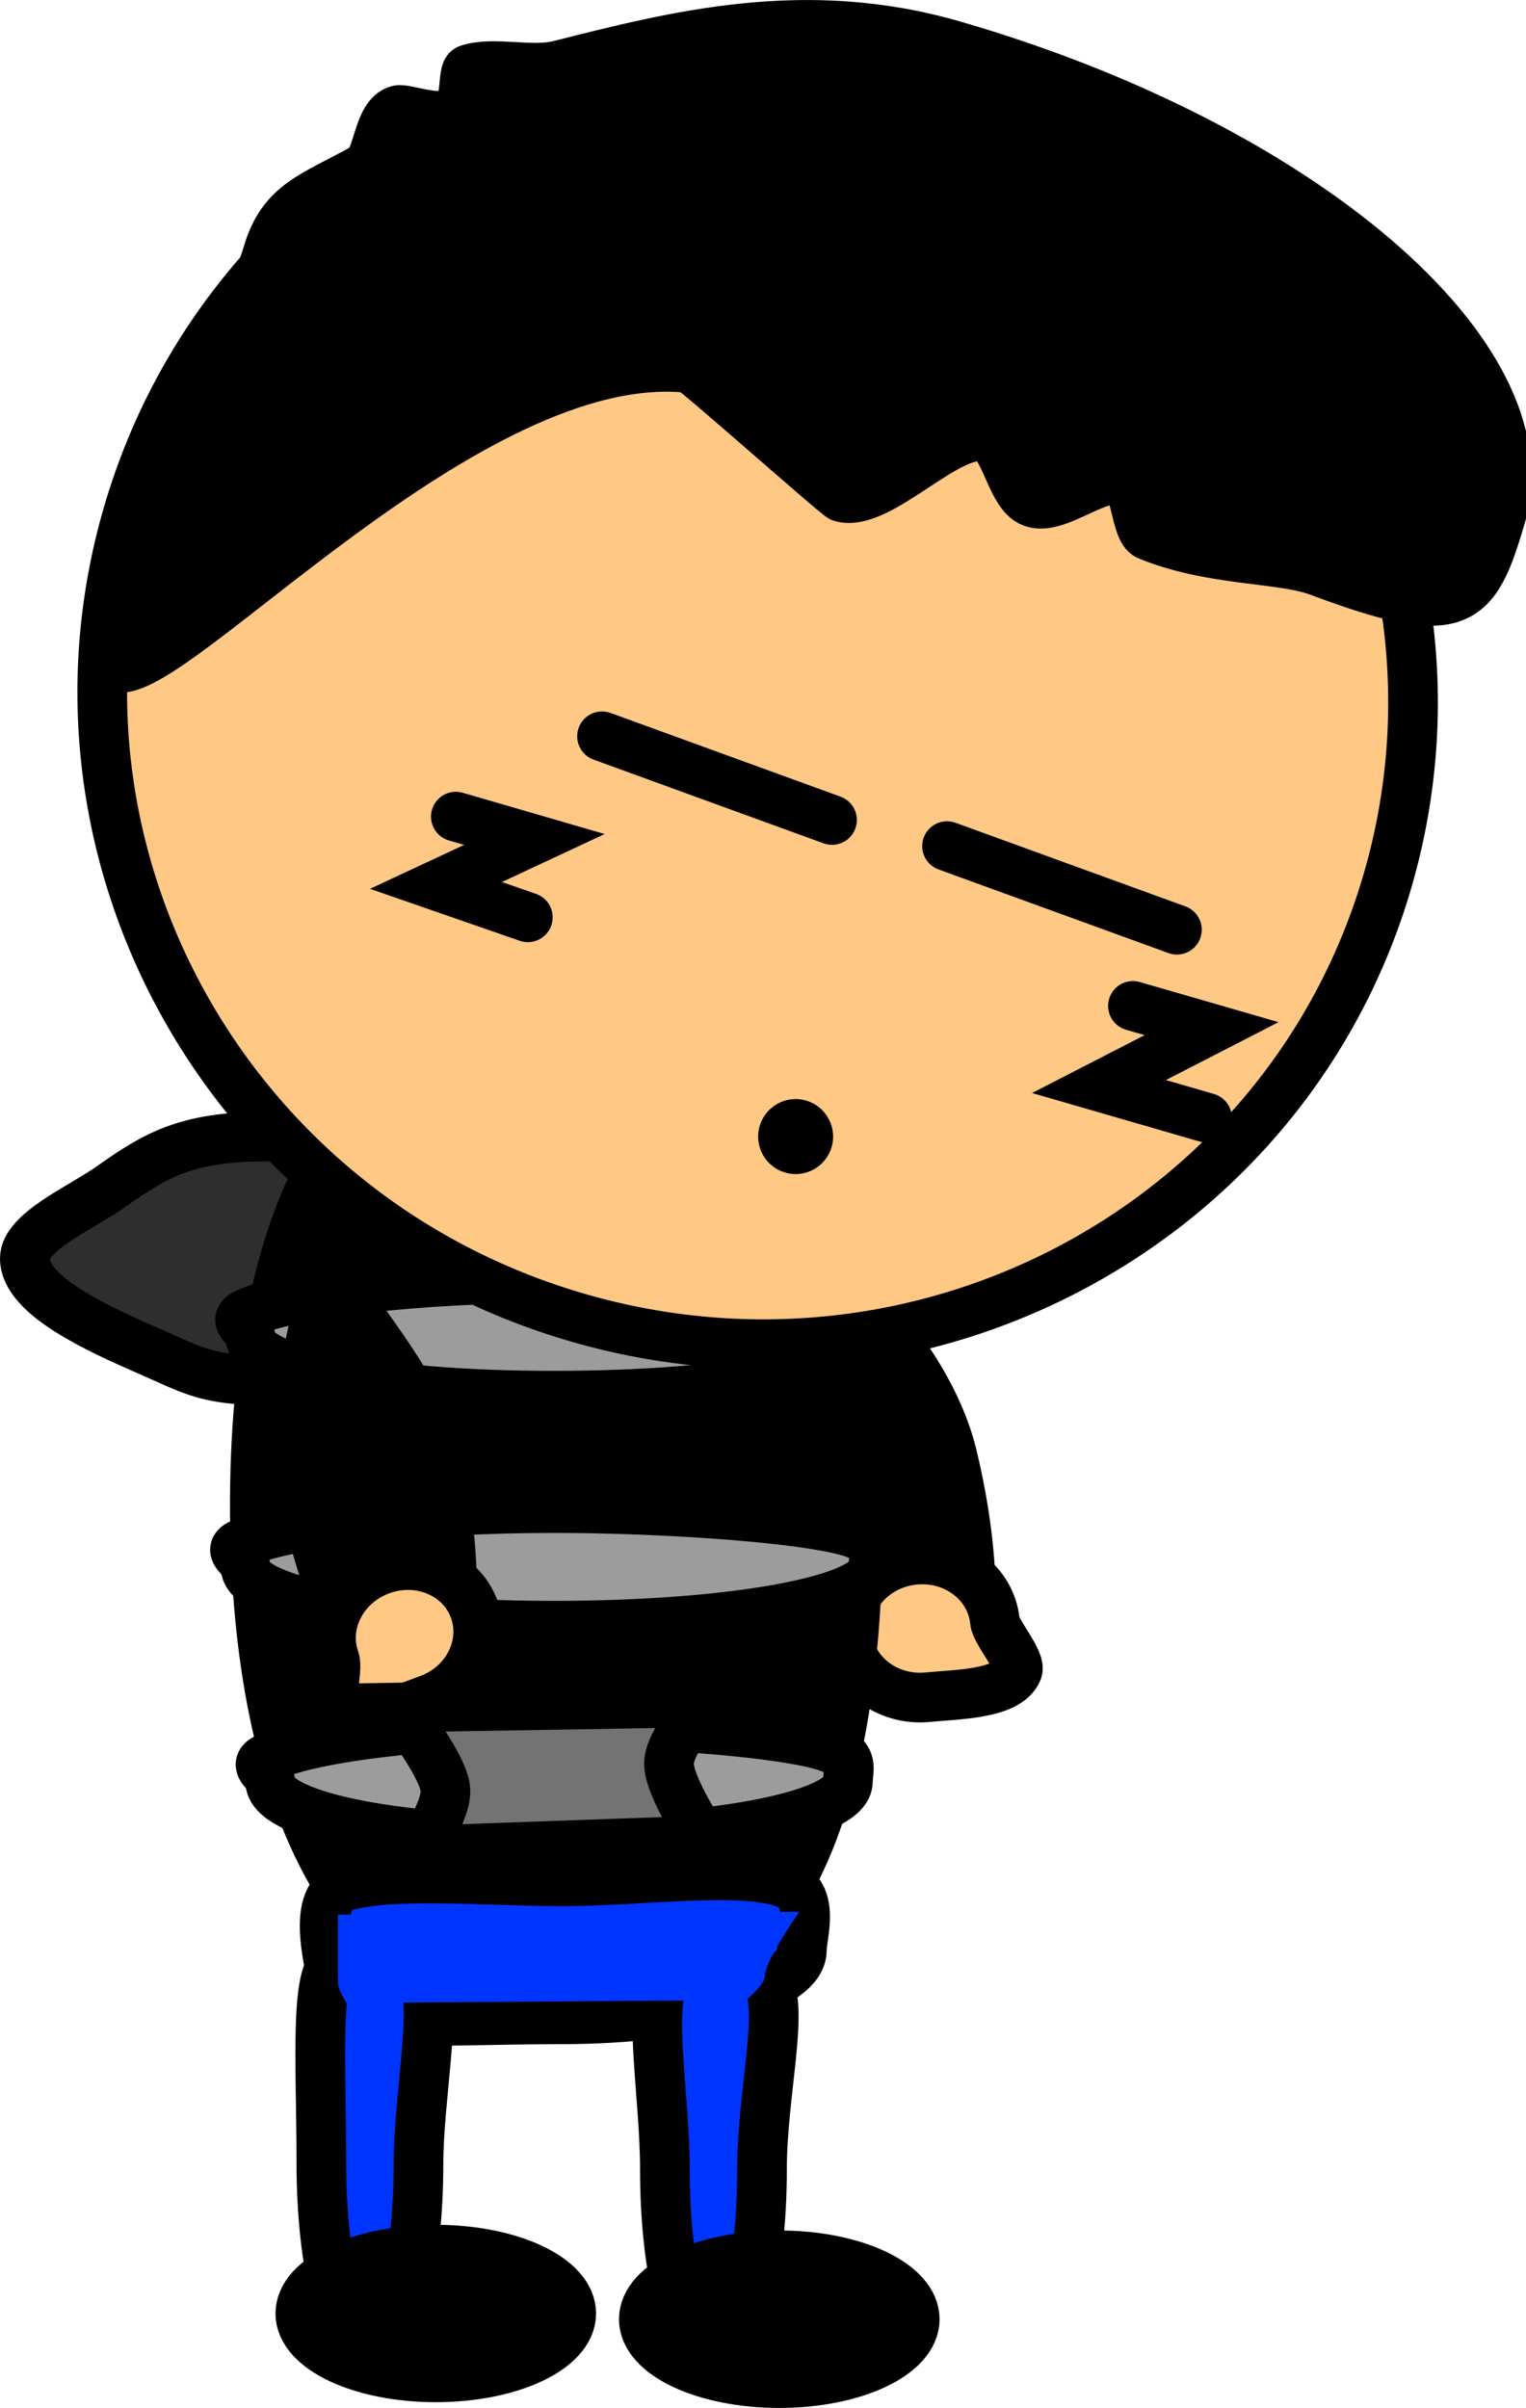 <svg xmlns="http://www.w3.org/2000/svg" xmlns:xlink="http://www.w3.org/1999/xlink" version="1.1" width="15.366" height="24.247" viewBox="0,0,15.366,24.247"><g><g data-paper-data="{&quot;isPaintingLayer&quot;:true}" fill-rule="nonzero" stroke-linejoin="miter" stroke-miterlimit="10" stroke-dasharray="" stroke-dashoffset="0" style="mix-blend-mode: normal"><path d="M 5.089 12.672 C 5.089 13.35 4.006 13.899 2.669 13.899 C 2.07 13.899 1.925 13.789 1.502 13.606 C 0.983 13.38 0.25 13.046 0.25 12.672 C 0.25 12.405 0.822 12.157 1.108 11.956 C 1.547 11.646 1.86 11.445 2.669 11.445 C 4.006 11.445 5.089 11.994 5.089 12.672 Z " fill="#2e2e2e" stroke="#000000" stroke-linecap="butt" stroke-width="0.5"/><g data-paper-data="{&quot;index&quot;:null}" stroke-linecap="butt"><path d="M 8.346 13.121 C 8.384 12.764 8.21 12.644 8.377 12.604 C 8.535 12.565 8.483 12.767 8.67 13.038 C 8.925 13.407 9.418 13.953 9.589 14.658 C 9.885 15.883 9.822 16.949 9.449 17.039 C 9.076 17.129 8.534 16.209 8.238 14.984 C 8.074 14.307 8.298 13.563 8.346 13.121 Z " fill="#000000" stroke-width="0.5" stroke="#000000"/><path d="M 9.207 15.707 C 9.617 15.666 9.98 15.943 10.018 16.325 C 10.029 16.438 10.287 16.727 10.245 16.825 C 10.144 17.062 9.633 17.061 9.343 17.09 C 8.933 17.13 8.57 16.853 8.532 16.471 C 8.495 16.089 8.797 15.747 9.207 15.707 Z " fill="#ffc885" stroke-width="0.5" stroke="#000000"/></g><g stroke-linecap="butt"><path d="M 8.641 15.263 C 8.641 18.035 7.981 20.282 5.707 20.282 C 3.432 20.282 2.566 17.932 2.566 15.16 C 2.566 12.388 3.432 10.244 5.707 10.244 C 7.981 10.244 8.641 12.491 8.641 15.263 Z " fill="#000000" stroke-width="0.5" stroke="#000000"/><path d="M 8.538 17.94 C 8.538 18.267 7.269 18.532 5.578 18.532 C 3.886 18.532 2.721 18.267 2.721 17.94 C 2.721 17.858 2.537 17.78 2.674 17.709 C 3.082 17.497 4.311 17.348 5.578 17.348 C 6.502 17.348 7.659 17.427 8.193 17.552 C 8.637 17.656 8.538 17.792 8.538 17.94 Z " fill="#9c9c9c" stroke-width="0.5" stroke="#000000"/><path d="M 8.794 15.778 C 8.794 16.105 7.416 16.37 5.577 16.37 C 3.739 16.37 2.472 16.105 2.472 15.778 C 2.472 15.696 2.272 15.618 2.421 15.547 C 2.864 15.335 4.2 15.186 5.577 15.186 C 6.581 15.186 7.84 15.265 8.42 15.39 C 8.902 15.494 8.794 15.63 8.794 15.778 Z " fill="#9c9c9c" stroke-width="0.5" stroke="#000000"/><path d="M 8.743 13.462 C 8.743 13.789 7.386 14.054 5.577 14.054 C 3.768 14.054 2.522 13.789 2.522 13.462 C 2.522 13.38 2.325 13.301 2.471 13.23 C 2.908 13.018 4.222 12.87 5.577 12.87 C 6.565 12.87 7.804 12.949 8.374 13.074 C 8.849 13.178 8.743 13.313 8.743 13.462 Z " fill="#9c9c9c" stroke-width="0.5" stroke="#000000"/></g><path d="M 13.974 8.861 C 12.975 12.31 9.324 14.284 5.82 13.269 C 2.316 12.254 0.285 8.635 1.284 5.185 C 2.284 1.735 5.934 -0.238 9.439 0.776 C 12.943 1.791 14.973 5.411 13.974 8.861 Z " fill="#ffc885" stroke="#000000" stroke-linecap="butt" stroke-width="0.5"/><path d="M 15.116 5.189 C 14.848 6.114 14.695 6.283 13.275 5.752 C 12.899 5.612 12.199 5.655 11.559 5.391 C 11.435 5.34 11.435 4.856 11.303 4.83 C 11.013 4.774 10.587 5.197 10.352 5.036 C 10.177 4.915 10.107 4.471 9.947 4.41 C 9.58 4.27 8.864 5.116 8.472 5.006 C 8.43 4.994 6.987 3.711 6.943 3.707 C 4.717 3.461 1.708 6.891 1.17 6.718 C 0.842 6.613 2.519 3.161 2.694 2.556 C 2.844 2.041 3.159 1.977 3.67 1.689 C 3.811 1.609 3.803 1.163 4.008 1.109 C 4.084 1.089 4.423 1.232 4.581 1.129 C 4.706 1.048 4.652 0.718 4.716 0.698 C 4.969 0.614 5.346 0.728 5.63 0.657 C 6.8 0.362 8.103 0.023 9.6 0.457 C 13.109 1.473 15.578 3.592 15.116 5.189 Z " fill="#000000" stroke="#000000" stroke-linecap="butt" stroke-width="0.5"/><path d="M 5.315 9.237 L 4.39 8.916 L 5.381 8.453 L 4.59 8.223 " fill="none" stroke="#000000" stroke-linecap="round" stroke-width="0.5"/><path d="M 12.154 11.256 L 11.066 10.941 L 12.2 10.358 L 11.408 10.129 " fill="none" stroke="#000000" stroke-linecap="round" stroke-width="0.5"/><path d="M 7.649 11.34 C 7.707 11.14 7.916 11.024 8.116 11.082 C 8.317 11.14 8.432 11.35 8.374 11.55 C 8.316 11.75 8.107 11.866 7.906 11.807 C 7.706 11.749 7.591 11.54 7.649 11.34 Z " fill="#000000" stroke="none" stroke-linecap="butt" stroke-width="0.5"/><g stroke-linecap="butt"><path d="M 4.414 14.741 C 4.665 15.975 4.564 17.038 4.188 17.115 C 3.812 17.192 3.303 16.253 3.052 15.018 C 2.907 14.307 3.122 13.604 3.196 13.162 C 3.251 12.837 3.118 12.676 3.277 12.644 C 3.446 12.61 3.339 12.792 3.525 13.099 C 3.756 13.479 4.275 14.058 4.414 14.741 Z " fill="#000000" stroke-width="0.5" stroke="#000000"/><path d="M 4.778 16.212 C 4.906 16.574 4.695 16.979 4.306 17.116 C 4.032 17.213 3.569 17.431 3.377 17.259 C 3.297 17.188 3.408 16.817 3.37 16.71 C 3.242 16.348 3.454 15.944 3.842 15.806 C 4.231 15.668 4.65 15.85 4.778 16.212 Z " fill="#ffc885" stroke-width="0.5" stroke="#000000"/></g><path d="M 8.074 19.639 C 8.074 20.023 6.991 20.334 5.655 20.334 C 4.319 20.334 3.361 20.448 3.361 20.064 C 3.361 19.887 3.093 19.12 3.472 18.997 C 3.915 18.854 4.934 18.944 5.655 18.944 C 6.443 18.944 7.468 18.797 7.91 18.964 C 8.217 19.081 8.074 19.481 8.074 19.639 Z " fill="#0035ff" stroke="#000000" stroke-linecap="butt" stroke-width="0.5"/><path d="M 4.214 18.635 C 4.214 18.635 4.515 18.225 4.483 18.001 C 4.447 17.748 4.008 17.194 4.008 17.194 L 7.096 17.142 C 7.096 17.142 6.736 17.533 6.736 17.76 C 6.736 17.996 7.096 18.532 7.096 18.532 Z " fill="#737373" stroke="#000000" stroke-linecap="round" stroke-width="0.5"/><g stroke-linecap="butt"><path d="M 4.214 21.789 C 4.214 22.82 3.995 23.656 3.725 23.656 C 3.455 23.656 3.236 22.82 3.236 21.789 C 3.236 20.758 3.155 19.747 3.425 19.747 C 3.523 19.747 4.19 19.708 4.267 19.899 C 4.4 20.233 4.214 21.134 4.214 21.789 Z " fill="#0035ff" stroke-width="0.5" stroke="#000000"/><path d="M 5.752 23.296 C 5.752 23.651 5.141 23.939 4.388 23.939 C 3.635 23.939 3.024 23.651 3.024 23.296 C 3.024 22.941 3.635 22.653 4.388 22.653 C 5.141 22.653 5.752 22.941 5.752 23.296 Z " fill="#000000" stroke-width="0.5" stroke="#000000"/></g><g stroke-linecap="butt"><path d="M 7.673 21.847 C 7.673 22.878 7.454 23.714 7.184 23.714 C 6.914 23.714 6.695 22.878 6.695 21.847 C 6.695 21.122 6.528 20.243 6.686 19.934 C 6.753 19.803 7.129 19.88 7.209 19.88 C 7.277 19.88 7.666 19.857 7.725 19.953 C 7.9 20.237 7.673 21.075 7.673 21.847 Z " fill="#0035ff" stroke-width="0.5" stroke="#000000"/><path d="M 9.211 23.354 C 9.211 23.709 8.601 23.997 7.847 23.997 C 7.094 23.997 6.483 23.709 6.483 23.354 C 6.483 22.998 7.094 22.71 7.847 22.71 C 8.601 22.71 9.211 22.998 9.211 23.354 Z " fill="#000000" stroke-width="0.5" stroke="#000000"/></g><path d="M 3.49 20.169 C 3.49 20.169 3.403 20.042 3.403 19.956 C 3.403 19.797 3.403 19.28 3.403 19.28 L 8.049 19.251 C 8.049 19.251 7.702 19.74 7.702 19.898 C 7.702 19.984 7.514 20.14 7.514 20.14 Z " fill="#0035ff" stroke="none" stroke-linecap="butt" stroke-width="0.5"/><path d="M 6.062 7.414 L 8.378 8.257 " fill="none" stroke="#000000" stroke-linecap="round" stroke-width="0.5"/><path d="M 9.536 8.52 L 11.851 9.362 " fill="none" stroke="#000000" stroke-linecap="round" stroke-width="0.5"/></g></g></svg>